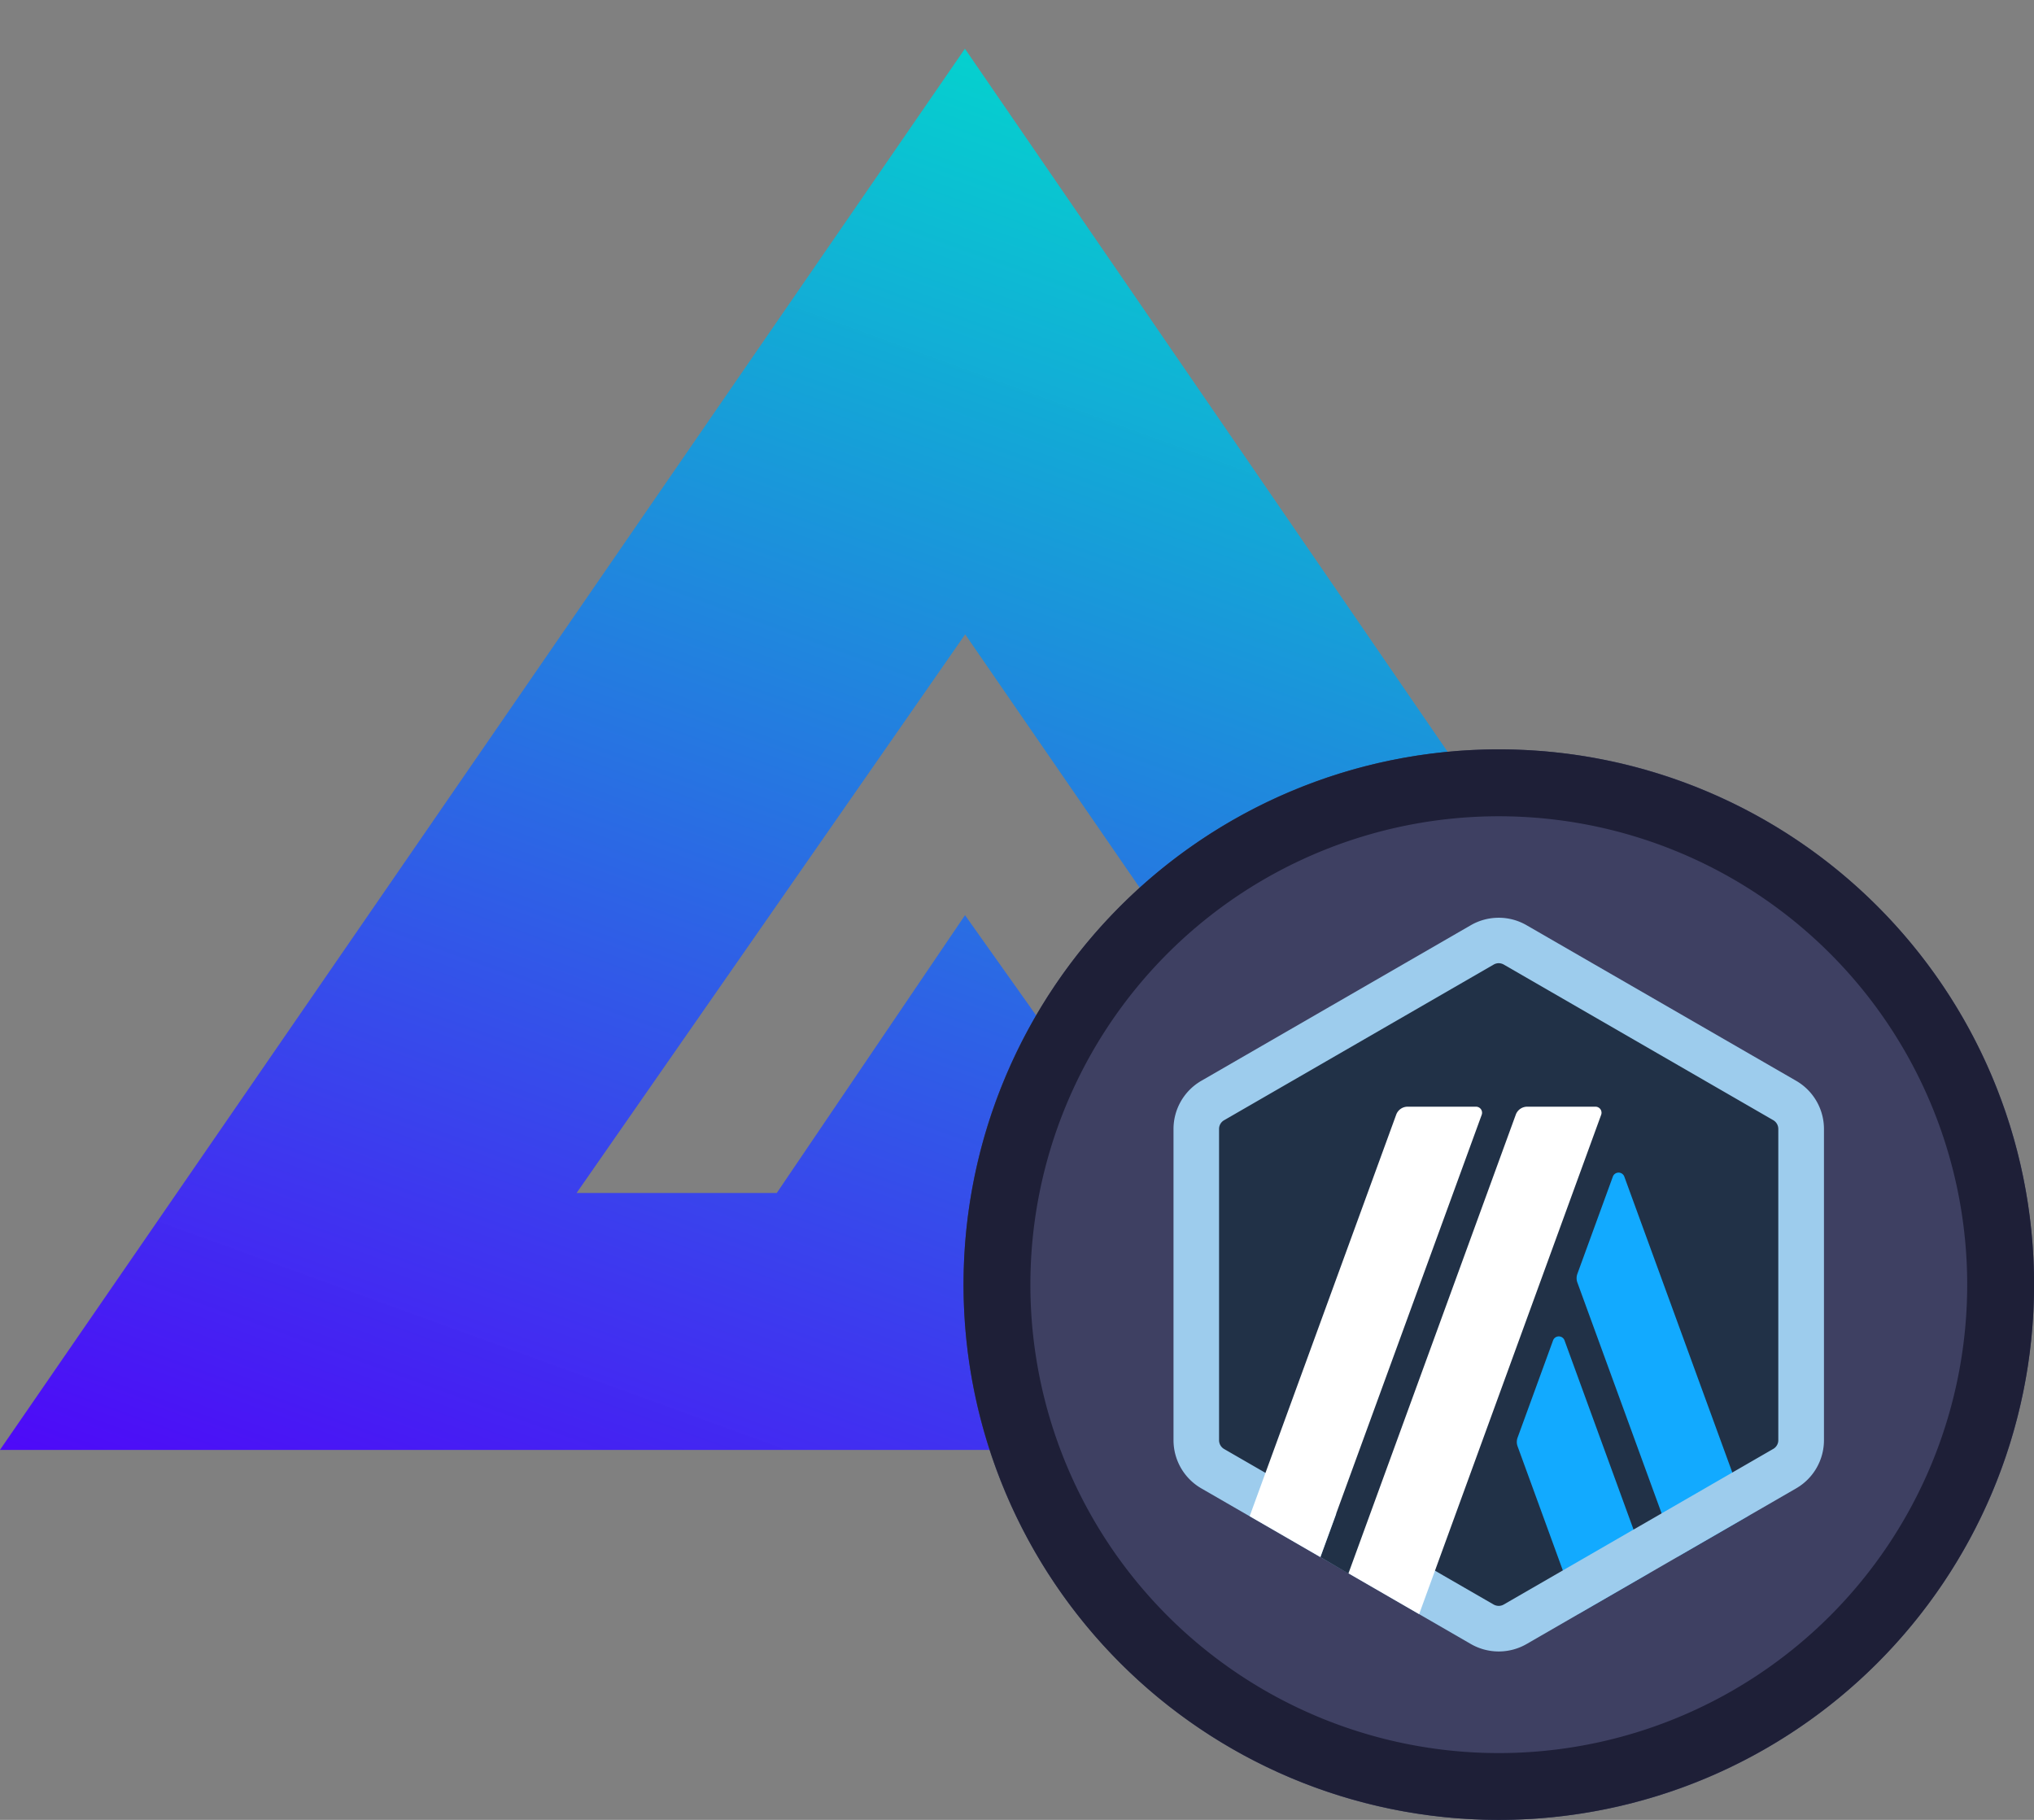 <svg xmlns="http://www.w3.org/2000/svg" width="38" height="34" fill="none" viewBox="0 0 38 34"><rect x="0" y="0" width="38" height="34" fill="#808080" stroke="none"/><path fill="url(#a)" d="M35.999 27.088 18.027.91-.001 27.088h25.118l-7.088-9.99-3.517 5.19h-3.74l7.26-10.437 10.493 15.237h7.474Z"/><path fill="#3E4062" d="M38.001 24c0-5.523-4.477-10-10-10s-10 4.477-10 10 4.477 10 10 10 10-4.477 10-10Z"/><path fill="#1E1F37" d="M28.001 15.25a8.75 8.75 0 1 0 0 17.502 8.75 8.75 0 0 0 0-17.502Zm0-1.25a10 10 0 1 1 0 20 10 10 0 0 1 0-20Z"/><path fill="#213147" d="M22.386 21.313v5.374a.96.96 0 0 0 .48.831l4.654 2.687a.963.963 0 0 0 .96 0l4.654-2.687a.96.96 0 0 0 .48-.83v-5.375a.96.96 0 0 0-.48-.83l-4.654-2.688a.962.962 0 0 0-.96 0l-4.655 2.687a.958.958 0 0 0-.479.831Z"/><path fill="#12AAFF" d="m29.015 25.042-.664 1.82a.235.235 0 0 0 0 .156l1.142 3.132 1.321-.763-1.585-4.345a.114.114 0 0 0-.214 0ZM30.346 21.982a.114.114 0 0 0-.214 0l-.664 1.82a.236.236 0 0 0 0 .156l1.871 5.127 1.321-.763-2.314-6.34Z"/><path fill="#9DCCED" d="M27.999 17.995a.2.2 0 0 1 .094.025l5.036 2.908a.19.19 0 0 1 .094.163v5.815a.187.187 0 0 1-.094.163l-5.036 2.908a.185.185 0 0 1-.094.025.2.2 0 0 1-.094-.025l-5.036-2.906a.19.19 0 0 1-.094-.163v-5.816a.187.187 0 0 1 .094-.163l5.036-2.908a.19.19 0 0 1 .094-.026Zm0-.849c-.183 0-.362.048-.52.139l-5.035 2.907a1.04 1.04 0 0 0-.52.9v5.815a1.039 1.039 0 0 0 .52.9l5.036 2.908a1.044 1.044 0 0 0 1.04 0l5.036-2.908a1.04 1.04 0 0 0 .52-.9v-5.815a1.04 1.04 0 0 0-.52-.9l-5.037-2.907a1.035 1.035 0 0 0-.52-.139Z"/><path fill="#213147" d="m24.669 29.092.463-1.269.932.775-.872.8-.523-.306Z"/><path fill="#fff" d="M27.575 20.676h-1.277a.227.227 0 0 0-.214.15l-2.737 7.5 1.32.763 3.015-8.262a.113.113 0 0 0-.107-.151ZM29.809 20.676h-1.277a.227.227 0 0 0-.214.15l-3.125 8.567 1.32.763 3.4-9.327a.115.115 0 0 0-.012-.104.114.114 0 0 0-.092-.049Z"/><defs><linearGradient id="a" x1="17.999" x2="7.491" y1=".911" y2="29.812" gradientUnits="userSpaceOnUse"><stop stop-color="#03D1CF" stop-opacity=".988"/><stop offset="1" stop-color="#4E09F8"/></linearGradient></defs></svg>